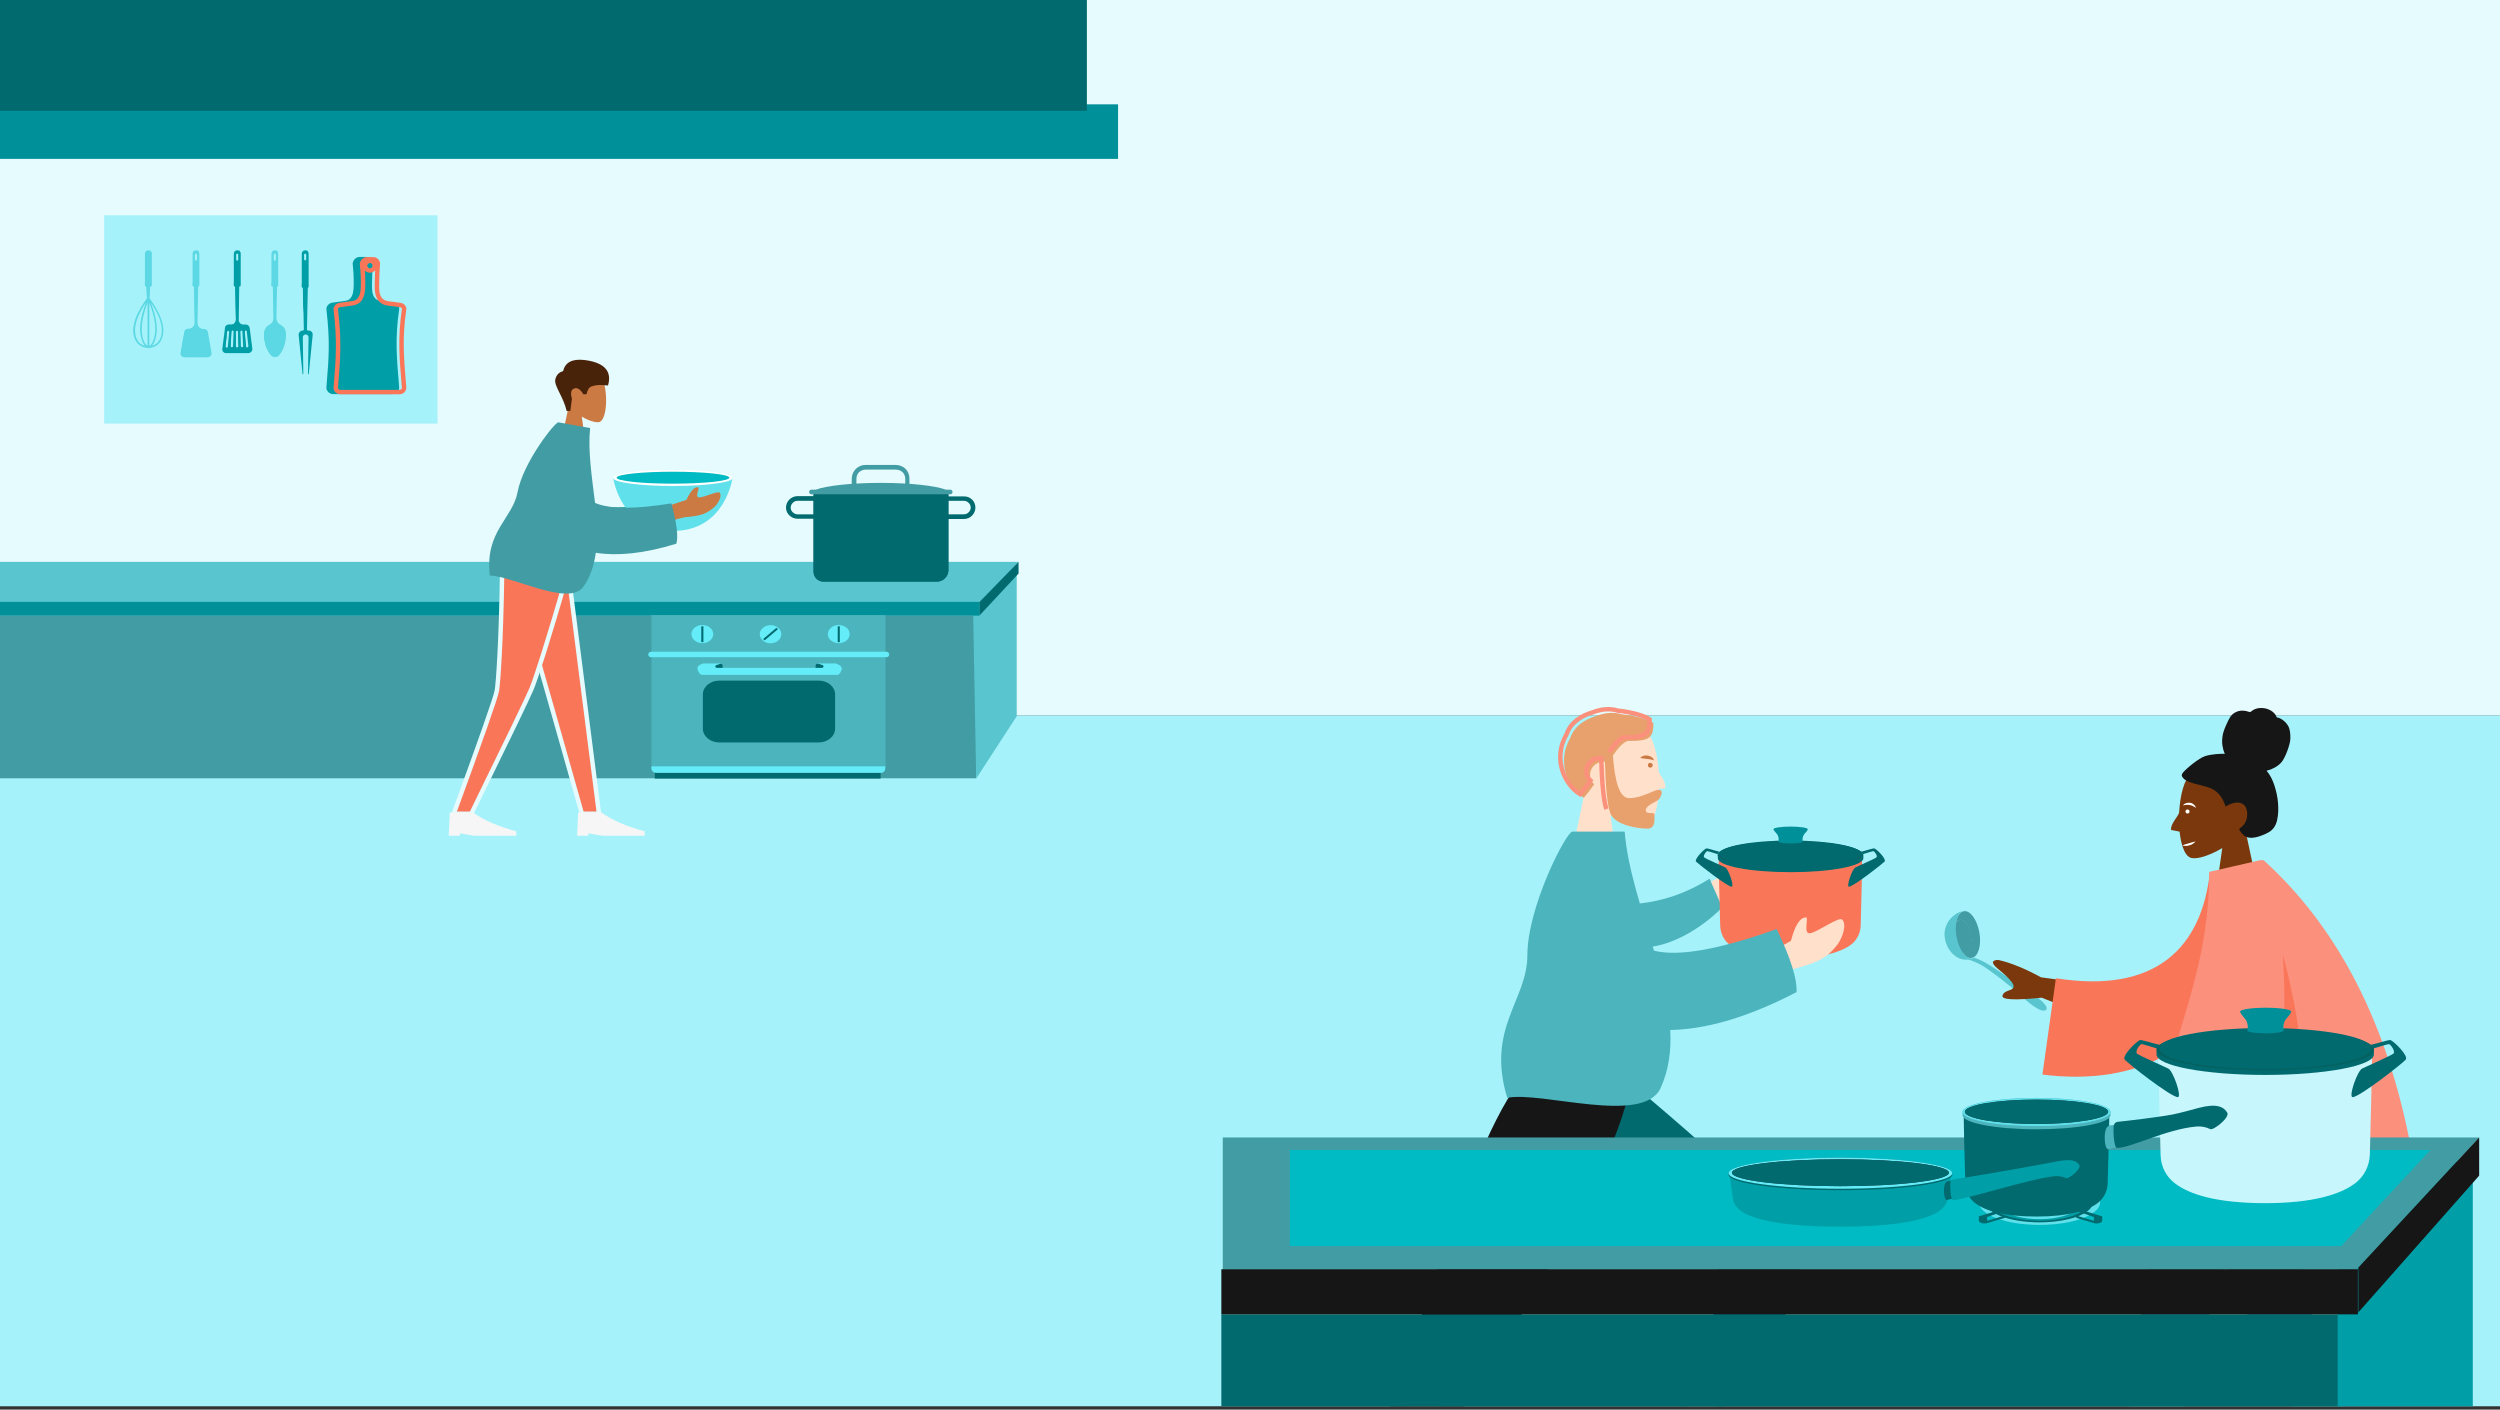 <svg width="282" height="159" viewBox="0 0 282 159" fill="none" xmlns="http://www.w3.org/2000/svg">
  <rect x="0" y="0" width="282" height="159" fill="#333333" stroke="none"/>
  <g clip-path="url(#clip0_2857_17824)">
  <path d="M121.239 80.683H282V219.333H0V80.683H77.976H121.239Z" fill="#A6F2FA"/>
  <path d="M282 0H0V80.683H282V0Z" fill="#E5FBFD"/>
  <path d="M126.117 11.768H-83.433V17.922H126.117V11.768Z" fill="#009099"/>
  <path d="M122.6 -4.498H-95.156V12.501H122.6V-4.498Z" fill="#006A6F"/>
  <path d="M110.115 69.416H-60.924V87.792H110.115V69.416Z" fill="#419CA4"/>
  <path d="M114.686 64.228L109.675 64.082L110.114 87.821L114.686 80.787V64.228Z" fill="#58C5CF"/>
  <path d="M110.642 67.95H-61.247V63.378H114.892L110.642 67.95Z" fill="#58C5CF"/>
  <path d="M110.495 67.892H-61.335V69.445H110.495V67.892Z" fill="#009099"/>
  <path d="M110.496 69.416V67.892L114.892 63.378V64.697L110.496 69.416Z" fill="#006A6F"/>
  <path fill-rule="evenodd" clip-rule="evenodd" d="M106.685 55.231C105.513 54.791 102.67 54.469 99.358 54.469C96.047 54.469 93.204 54.791 92.031 55.231H91.533C91.387 55.231 91.269 55.348 91.269 55.495C91.269 55.641 91.387 55.758 91.533 55.758H107.184C107.33 55.758 107.447 55.641 107.447 55.495C107.447 55.348 107.33 55.231 107.184 55.231H106.685Z" fill="#419CA4"/>
  <path fill-rule="evenodd" clip-rule="evenodd" d="M91.739 55.758H106.979V64.316C106.979 65.02 106.393 65.606 105.689 65.606H92.882C92.266 65.606 91.768 65.108 91.768 64.492V55.758H91.739Z" fill="#006A6F"/>
  <path fill-rule="evenodd" clip-rule="evenodd" d="M91.739 55.758H106.979V64.316C106.979 65.02 106.393 65.606 105.689 65.606H92.882C92.266 65.606 91.768 65.108 91.768 64.492V55.758H91.739Z" fill="#006A6F"/>
  <path fill-rule="evenodd" clip-rule="evenodd" d="M97.6 52.447H101.058C101.468 52.447 101.879 52.623 102.142 52.886C102.435 53.179 102.582 53.56 102.582 53.971V55.26V55.524H102.318H96.34H96.076V55.29V54C96.076 53.59 96.251 53.179 96.515 52.916C96.808 52.623 97.189 52.447 97.6 52.447ZM101.087 52.974H97.629C97.336 52.974 97.102 53.092 96.896 53.267C96.721 53.443 96.603 53.707 96.603 54V55.026H102.113V54C102.113 53.707 101.996 53.472 101.82 53.267C101.615 53.092 101.38 52.974 101.087 52.974Z" fill="#419CA4"/>
  <path fill-rule="evenodd" clip-rule="evenodd" d="M88.661 57.253C88.661 56.902 88.808 56.579 89.042 56.345C89.277 56.11 89.599 55.964 89.951 55.964H92.442H92.706V56.228V58.25V58.514H92.442H89.951C89.599 58.514 89.277 58.367 89.042 58.133C88.808 57.928 88.661 57.605 88.661 57.253ZM89.189 57.253C89.189 57.459 89.277 57.664 89.423 57.781C89.57 57.928 89.746 58.015 89.951 58.015H92.178V56.491H89.951C89.746 56.491 89.54 56.579 89.423 56.726C89.277 56.872 89.189 57.048 89.189 57.253Z" fill="#006A6F"/>
  <path fill-rule="evenodd" clip-rule="evenodd" d="M109.499 57.253C109.499 57.048 109.411 56.843 109.264 56.726C109.118 56.579 108.942 56.491 108.737 56.491H106.509V58.015H108.737C108.942 58.015 109.147 57.927 109.264 57.781C109.411 57.663 109.499 57.458 109.499 57.253ZM110.026 57.253C110.026 57.605 109.88 57.927 109.645 58.162C109.411 58.396 109.089 58.543 108.737 58.543H106.246H106.011V58.279V56.257V55.993H106.275H108.766C109.118 55.993 109.44 56.139 109.675 56.374C109.88 56.579 110.026 56.901 110.026 57.253Z" fill="#006A6F"/>
  <path d="M99.329 86.971H73.861V87.821H99.329V86.971Z" fill="#006A6F"/>
  <path d="M99.886 69.386H73.48V86.707H99.886V69.386Z" fill="#4CB4BD"/>
  <path d="M81.13 83.747C80.104 83.747 79.283 83.044 79.283 82.194V78.325C79.283 77.475 80.104 76.772 81.13 76.772H92.354C93.38 76.772 94.201 77.475 94.201 78.325V82.194C94.201 83.044 93.38 83.747 92.354 83.747H81.13Z" fill="#006A6F"/>
  <path d="M81.276 74.867C81.393 74.867 81.51 74.955 81.51 75.072V75.365H80.543V74.984L81.276 74.867Z" fill="#006A6F"/>
  <path d="M92.236 74.867C92.119 74.867 92.002 74.955 92.002 75.073V75.366H92.969V74.985L92.236 74.867Z" fill="#006A6F"/>
  <path d="M94.611 74.985L94.288 74.838H92.237L92.764 75.014C92.97 75.073 92.911 75.336 92.706 75.336H86.844H86.756H80.895C80.66 75.336 80.602 75.073 80.836 75.014L81.364 74.838H79.283L78.961 74.985C78.785 75.073 78.668 75.219 78.668 75.366C78.668 75.6 78.902 76.128 79.195 76.128H94.435C94.728 76.128 94.963 75.6 94.963 75.366C94.904 75.219 94.787 75.073 94.611 74.985Z" fill="#64ECF8"/>
  <path d="M100.003 74.135H73.421C73.275 74.135 73.128 74.017 73.128 73.841V73.812C73.128 73.666 73.246 73.519 73.421 73.519H100.003C100.15 73.519 100.297 73.636 100.297 73.812V73.841C100.297 74.017 100.15 74.135 100.003 74.135Z" fill="#64ECF8"/>
  <path d="M79.225 72.552C79.904 72.552 80.456 72.093 80.456 71.526C80.456 70.96 79.904 70.5 79.225 70.5C78.545 70.5 77.994 70.96 77.994 71.526C77.994 72.093 78.545 72.552 79.225 72.552Z" fill="#64ECF8"/>
  <path d="M79.224 72.259C79.71 72.259 80.104 71.931 80.104 71.526C80.104 71.121 79.71 70.793 79.224 70.793C78.739 70.793 78.345 71.121 78.345 71.526C78.345 71.931 78.739 72.259 79.224 72.259Z" fill="#64ECF8"/>
  <path d="M79.342 70.647H79.107V72.434H79.342V70.647Z" fill="#006A6F"/>
  <path d="M87.782 72.259C87.313 72.669 86.522 72.669 86.053 72.259C85.584 71.848 85.584 71.204 86.053 70.823C86.522 70.412 87.313 70.412 87.782 70.823C88.251 71.204 88.251 71.848 87.782 72.259Z" fill="#64ECF8"/>
  <path d="M87.519 72.053C87.167 72.347 86.61 72.347 86.288 72.053C85.965 71.76 85.936 71.291 86.288 71.028C86.639 70.735 87.196 70.735 87.519 71.028C87.87 71.291 87.87 71.76 87.519 72.053Z" fill="#64ECF8"/>
  <path d="M86.258 72.229L86.082 72.083L87.577 70.823L87.753 70.969L86.258 72.229Z" fill="#006A6F"/>
  <path d="M94.611 72.552C95.291 72.552 95.842 72.093 95.842 71.526C95.842 70.96 95.291 70.5 94.611 70.5C93.931 70.5 93.38 70.96 93.38 71.526C93.38 72.093 93.931 72.552 94.611 72.552Z" fill="#64ECF8"/>
  <path d="M94.611 72.259C95.096 72.259 95.49 71.931 95.49 71.526C95.49 71.121 95.096 70.793 94.611 70.793C94.125 70.793 93.731 71.121 93.731 71.526C93.731 71.931 94.125 72.259 94.611 72.259Z" fill="#64ECF8"/>
  <path d="M94.728 70.647H94.494V72.434H94.728V70.647Z" fill="#006A6F"/>
  <path d="M99.388 87.176H73.978C73.714 87.176 73.48 86.942 73.48 86.678V86.444H99.857V86.678C99.857 86.971 99.652 87.176 99.388 87.176Z" fill="#64ECF8"/>
  <path d="M49.351 24.283H11.751V47.783H49.351V24.283Z" fill="#A6F2FA"/>
  <path fill-rule="evenodd" clip-rule="evenodd" d="M40.57 28.983H41.303C41.713 28.983 42.065 29.335 42.065 29.745C42.065 29.921 41.977 30.654 41.977 31.445C41.977 32.441 41.742 33.819 43.032 33.965L44.38 34.141C44.761 34.2 45.084 34.522 45.025 34.903C44.556 38.127 44.732 40.208 45.025 43.696C45.054 44.106 44.673 44.458 44.263 44.458H37.581C37.17 44.458 36.789 44.106 36.819 43.696C37.112 40.149 37.229 38.45 36.819 34.903C36.789 34.522 37.112 34.2 37.464 34.141L38.958 33.936C40.013 33.79 39.896 32.383 39.896 31.474C39.896 30.683 39.779 29.921 39.779 29.745C39.808 29.335 40.16 28.983 40.57 28.983ZM40.922 29.657C40.775 29.657 40.629 29.774 40.629 29.95C40.629 30.097 40.746 30.243 40.922 30.243C41.068 30.243 41.215 30.126 41.215 29.95C41.215 29.774 41.098 29.657 40.922 29.657Z" fill="#009FA7"/>
  <path d="M45.585 34.882L45.585 34.884C45.112 38.132 45.289 40.236 45.581 43.711L45.583 43.732C45.599 43.974 45.359 44.224 45.07 44.224H38.388C38.099 44.224 37.859 43.974 37.875 43.731C38.169 40.182 38.287 38.463 37.875 34.897C37.86 34.675 38.058 34.449 38.309 34.405L39.799 34.201L39.8 34.201C40.124 34.156 40.372 34.009 40.55 33.793C40.722 33.584 40.819 33.323 40.874 33.06C40.965 32.631 40.96 32.133 40.955 31.729C40.954 31.645 40.953 31.565 40.953 31.491C40.953 31.084 40.923 30.687 40.894 30.372C40.883 30.259 40.872 30.155 40.863 30.066C40.859 30.032 40.856 30 40.853 29.97C40.843 29.866 40.837 29.802 40.836 29.77C40.861 29.485 41.111 29.25 41.377 29.25H42.11C42.382 29.25 42.622 29.49 42.622 29.762C42.622 29.809 42.614 29.904 42.603 30.045C42.596 30.133 42.588 30.24 42.579 30.363C42.556 30.67 42.534 31.058 42.534 31.462C42.534 31.582 42.531 31.709 42.527 31.843L42.526 31.861C42.522 31.988 42.518 32.121 42.517 32.254C42.516 32.531 42.526 32.822 42.583 33.092C42.64 33.363 42.747 33.63 42.95 33.84C43.156 34.054 43.44 34.188 43.809 34.23L45.152 34.406C45.441 34.451 45.616 34.681 45.585 34.882ZM41.729 29.424C41.461 29.424 41.186 29.637 41.186 29.967C41.186 30.235 41.399 30.51 41.729 30.51C41.997 30.51 42.272 30.297 42.272 29.967C42.272 29.822 42.223 29.682 42.118 29.578C42.014 29.473 41.874 29.424 41.729 29.424Z" stroke="#FA7659" stroke-width="0.5"/>
  <path d="M30.531 40.04C30.765 40.363 31.264 40.363 31.527 40.04C31.996 39.425 32.26 38.634 32.26 37.784C32.26 37.754 32.26 37.725 32.26 37.666C32.26 37.168 31.996 36.816 31.645 36.641C31.352 36.494 31.176 36.201 31.176 35.879L31.264 31.863H30.795L30.883 35.879C30.883 36.201 30.707 36.494 30.414 36.641C30.062 36.816 29.828 37.168 29.798 37.666C29.798 37.696 29.798 37.725 29.798 37.784C29.798 38.663 30.062 39.425 30.531 40.04Z" fill="#5BD8E3"/>
  <path d="M30.531 40.04C30.56 40.07 30.59 40.128 30.619 40.158C30.326 39.63 30.179 39.015 30.179 38.34C30.179 38.311 30.179 38.282 30.179 38.223C30.209 37.08 31.498 36.787 32.172 37.315C32.055 36.934 31.762 36.699 31.41 36.582C31.293 36.553 31.176 36.523 31.059 36.523C31 36.523 30.912 36.494 30.883 36.435C30.883 36.406 30.883 36.377 30.883 36.348C30.883 36.348 30.883 36.348 30.883 36.318C30.971 36.142 31.029 35.967 31.029 35.761C31.029 35.732 31.029 36.289 31.029 36.26C30.971 34.736 31 33.534 31.029 32.01C31.029 31.951 31.029 31.922 31.029 31.863H30.765L30.853 35.908C30.853 36.23 30.678 36.494 30.384 36.641C30.062 36.816 29.798 37.168 29.769 37.666C29.769 37.696 29.769 37.725 29.769 37.784C29.798 38.663 30.062 39.425 30.531 40.04Z" fill="#5BD8E3"/>
  <path d="M30.765 32.332H31.263C31.322 32.332 31.381 32.274 31.381 32.215V28.61C31.381 28.405 31.205 28.229 31 28.229C30.794 28.229 30.619 28.405 30.619 28.61V32.215C30.619 32.274 30.677 32.332 30.765 32.332ZM30.882 28.727C30.882 28.669 30.941 28.61 31 28.61C31.058 28.61 31.117 28.669 31.117 28.727V29.284C31.117 29.343 31.058 29.402 31 29.402C30.941 29.402 30.882 29.343 30.882 29.284V28.727Z" fill="#5BD8E3"/>
  <path d="M31.263 28.434V31.776C31.263 31.922 31.117 32.039 30.97 31.981C30.912 31.951 30.853 31.951 30.765 31.951H30.619V32.127C30.619 32.186 30.677 32.244 30.736 32.244H31.234C31.293 32.244 31.351 32.186 31.351 32.127V28.522C31.351 28.405 31.293 28.288 31.175 28.2C31.234 28.317 31.263 28.376 31.263 28.434Z" fill="#5BD8E3"/>
  <path d="M25.526 39.835H27.988C28.281 39.835 28.516 39.571 28.457 39.278L28.164 36.992C28.135 36.787 27.959 36.611 27.754 36.611H27.46C27.167 36.611 26.904 36.377 26.933 36.054L26.992 31.863H26.523L26.611 36.054C26.611 36.348 26.376 36.611 26.083 36.611H25.79C25.585 36.611 25.409 36.758 25.38 36.992L25.087 39.278C24.999 39.601 25.233 39.835 25.526 39.835ZM27.724 37.285C27.783 37.285 27.841 37.344 27.841 37.403L28.017 39.044C28.017 39.102 27.959 39.19 27.9 39.19H27.871C27.812 39.19 27.754 39.132 27.754 39.073L27.607 37.432C27.607 37.344 27.666 37.285 27.724 37.285ZM27.226 37.285C27.285 37.285 27.343 37.344 27.343 37.403L27.431 39.044C27.431 39.102 27.373 39.161 27.314 39.161H27.285C27.226 39.161 27.167 39.102 27.167 39.044L27.109 37.403C27.109 37.344 27.167 37.285 27.226 37.285ZM26.611 37.432C26.611 37.373 26.669 37.315 26.728 37.315C26.786 37.315 26.845 37.373 26.845 37.432L26.874 39.073C26.874 39.132 26.816 39.19 26.757 39.19H26.728C26.669 39.19 26.611 39.132 26.611 39.073V37.432ZM26.112 37.403C26.112 37.344 26.171 37.285 26.23 37.285C26.288 37.285 26.347 37.344 26.347 37.403L26.288 39.044C26.288 39.102 26.23 39.161 26.171 39.161H26.142C26.083 39.161 26.024 39.102 26.024 39.044L26.112 37.403ZM25.438 39.073L25.614 37.432C25.614 37.373 25.673 37.315 25.731 37.315C25.79 37.315 25.849 37.373 25.849 37.461L25.702 39.102C25.702 39.161 25.643 39.22 25.585 39.22H25.555C25.468 39.19 25.409 39.132 25.438 39.073Z" fill="#009FA7"/>
  <path d="M25.321 37.168C25.38 36.963 25.556 36.787 25.761 36.787H26.054C26.347 36.787 26.728 36.553 26.728 36.23V32.039H26.992V31.893H26.523L26.611 36.084C26.611 36.377 26.376 36.641 26.083 36.641H25.79C25.585 36.641 25.409 36.787 25.38 37.022L25.321 37.168Z" fill="#009FA7"/>
  <path d="M27.812 39.19H27.841C27.783 39.19 27.724 39.132 27.724 39.073L27.578 37.432C27.578 37.373 27.607 37.315 27.666 37.315H27.636C27.578 37.315 27.519 37.373 27.519 37.461L27.666 39.102C27.695 39.161 27.753 39.19 27.812 39.19Z" fill="#009FA7"/>
  <path d="M27.197 37.285C27.109 37.285 27.051 37.344 27.051 37.403L27.109 39.044C27.109 39.102 27.168 39.161 27.227 39.161H27.256C27.197 39.161 27.139 39.102 27.139 39.044L27.08 37.403C27.109 37.373 27.139 37.315 27.197 37.285Z" fill="#009FA7"/>
  <path d="M25.556 39.19C25.497 39.19 25.439 39.132 25.439 39.044L25.614 37.403C25.614 37.344 25.673 37.315 25.702 37.285H25.673C25.614 37.285 25.556 37.344 25.556 37.403L25.38 39.044C25.38 39.102 25.439 39.19 25.497 39.19H25.556Z" fill="#009FA7"/>
  <path d="M26.083 39.19H26.112C26.054 39.19 25.995 39.132 25.995 39.073L26.083 37.432C26.083 37.373 26.142 37.344 26.171 37.315H26.142C26.083 37.315 26.024 37.373 26.024 37.432L25.936 39.073C25.966 39.132 26.024 39.19 26.083 39.19Z" fill="#009FA7"/>
  <path d="M26.698 37.285C26.61 37.285 26.552 37.344 26.552 37.403L26.523 39.044C26.523 39.102 26.581 39.161 26.64 39.161H26.669C26.61 39.161 26.552 39.102 26.552 39.044L26.581 37.403C26.61 37.373 26.64 37.315 26.698 37.285Z" fill="#009FA7"/>
  <path d="M26.523 32.332H27.021C27.079 32.332 27.138 32.274 27.138 32.215V28.61C27.138 28.405 26.962 28.229 26.757 28.229C26.552 28.229 26.376 28.405 26.376 28.61V32.215C26.376 32.274 26.435 32.332 26.523 32.332ZM26.64 28.727C26.64 28.669 26.698 28.61 26.757 28.61C26.816 28.61 26.874 28.669 26.874 28.727V29.284C26.874 29.343 26.816 29.402 26.757 29.402C26.698 29.402 26.64 29.343 26.64 29.284V28.727Z" fill="#009FA7"/>
  <path d="M27.021 28.434V31.776C27.021 31.922 26.874 32.039 26.728 31.981C26.669 31.951 26.61 31.951 26.523 31.951H26.376V32.127C26.376 32.186 26.435 32.244 26.493 32.244H26.991C27.05 32.244 27.109 32.186 27.109 32.127V28.522C27.109 28.405 27.05 28.288 26.933 28.2C26.991 28.317 27.021 28.376 27.021 28.434Z" fill="#009FA7"/>
  <path d="M20.814 40.304H23.422C23.686 40.304 23.891 40.069 23.862 39.806L23.451 37.461C23.422 37.256 23.246 37.109 23.012 37.109H22.924C22.572 37.109 22.279 36.816 22.279 36.435L22.367 31.922H21.898L21.986 36.435C21.986 36.787 21.693 37.109 21.341 37.109H21.253C21.048 37.109 20.872 37.256 20.814 37.461L20.403 39.806C20.315 40.04 20.521 40.304 20.814 40.304Z" fill="#5BD8E3"/>
  <path d="M20.579 40.245C20.52 40.158 20.462 40.04 20.491 39.894L20.901 37.549C20.931 37.344 21.107 37.197 21.341 37.197H21.429H21.458H22.103C22.22 37.197 22.279 37.08 22.279 36.992L22.162 36.846C22.132 36.816 22.103 36.758 22.103 36.699L22.074 36.201L21.986 32.01H22.337V31.893H21.869L21.956 36.406C21.956 36.758 21.663 37.08 21.312 37.08H21.224C21.018 37.08 20.843 37.227 20.784 37.432L20.374 39.777C20.345 39.982 20.432 40.158 20.579 40.245Z" fill="#5BD8E3"/>
  <path d="M21.868 32.332H22.366C22.425 32.332 22.484 32.274 22.484 32.215V28.61C22.484 28.405 22.308 28.229 22.103 28.229C21.898 28.229 21.722 28.405 21.722 28.61V32.215C21.722 32.274 21.78 32.332 21.868 32.332ZM21.985 28.727C21.985 28.669 22.044 28.61 22.103 28.61C22.161 28.61 22.22 28.669 22.22 28.727V29.284C22.22 29.343 22.161 29.402 22.103 29.402C22.044 29.402 21.985 29.343 21.985 29.284V28.727Z" fill="#5BD8E3"/>
  <path d="M22.366 28.434V31.776C22.366 31.922 22.22 32.039 22.073 31.981C22.015 31.951 21.956 31.951 21.868 31.951H21.722V32.127C21.722 32.186 21.78 32.244 21.839 32.244H22.337C22.396 32.244 22.454 32.186 22.454 32.127V28.522C22.454 28.405 22.396 28.288 22.279 28.2C22.337 28.317 22.366 28.376 22.366 28.434Z" fill="#5BD8E3"/>
  <path d="M15.264 38.34C15.703 39.249 16.641 39.249 16.729 39.249C16.758 39.249 17.755 39.278 18.194 38.34C18.986 36.758 17.579 34.618 16.875 33.651L16.963 31.6H16.494L16.582 33.651C15.85 34.618 14.472 36.758 15.264 38.34ZM15.439 38.252C15.205 37.783 14.853 36.435 16.465 34.149C15.762 35.937 15.732 37.109 15.85 37.754C15.967 38.458 16.172 38.809 16.348 39.014C16.026 38.926 15.645 38.721 15.439 38.252ZM16.641 39.014C16.582 38.985 16.524 38.956 16.465 38.868C16.319 38.721 16.113 38.37 16.026 37.696C15.938 37.051 15.967 35.937 16.641 34.149V39.014ZM16.846 39.014V34.179C17.549 35.966 17.579 37.08 17.462 37.725C17.344 38.399 17.169 38.721 17.022 38.897C16.934 38.956 16.875 39.014 16.846 39.014ZM18.048 38.252C17.813 38.721 17.432 38.926 17.139 39.014C17.315 38.839 17.52 38.458 17.637 37.754C17.755 37.109 17.725 35.966 17.022 34.149C18.634 36.465 18.282 37.783 18.048 38.252Z" fill="#5BD8E3"/>
  <path d="M16.582 33.68C16.582 33.68 16.729 33.534 16.729 32.948C16.729 32.391 16.905 31.629 16.905 31.629H16.495L16.582 33.68Z" fill="#5BD8E3"/>
  <path d="M16.495 32.332H16.993C17.052 32.332 17.11 32.274 17.11 32.215V28.61C17.11 28.405 16.934 28.229 16.729 28.229C16.524 28.229 16.348 28.405 16.348 28.61V32.215C16.378 32.274 16.436 32.332 16.495 32.332Z" fill="#5BD8E3"/>
  <path d="M16.993 28.434V31.776C16.993 31.922 16.846 32.039 16.7 31.981C16.641 31.951 16.583 31.951 16.495 31.951H16.348V32.127C16.348 32.186 16.407 32.244 16.465 32.244H16.964C17.022 32.244 17.081 32.186 17.081 32.127V28.522C17.081 28.405 17.022 28.288 16.905 28.2C16.964 28.317 16.993 28.376 16.993 28.434Z" fill="#5BD8E3"/>
  <path d="M33.688 37.784L34.128 42.18C34.128 42.238 34.216 42.209 34.216 42.18L34.157 38.047C34.157 37.871 34.303 37.725 34.479 37.725C34.655 37.725 34.802 37.871 34.802 38.047L34.743 42.18C34.743 42.238 34.802 42.238 34.831 42.18L35.271 37.784C35.3 37.52 35.095 37.285 34.831 37.285H34.743C34.684 37.285 34.626 37.227 34.626 37.168L34.743 31.482H34.157L34.274 37.168C34.274 37.227 34.216 37.285 34.157 37.285C33.893 37.285 33.659 37.52 33.688 37.784Z" fill="#009FA7"/>
  <path d="M34.215 35.322C34.215 35.263 34.479 32.303 34.479 32.303H34.157L34.215 35.322Z" fill="#009FA7"/>
  <path d="M34.186 32.479H34.684C34.743 32.479 34.801 32.42 34.801 32.362V28.61C34.801 28.405 34.626 28.229 34.42 28.229C34.215 28.229 34.04 28.405 34.04 28.61V32.362C34.069 32.42 34.127 32.479 34.186 32.479ZM34.303 28.727C34.303 28.669 34.362 28.61 34.42 28.61C34.479 28.61 34.538 28.669 34.538 28.727V29.255C34.538 29.314 34.479 29.372 34.42 29.372C34.362 29.372 34.303 29.314 34.303 29.255V28.727Z" fill="#009FA7"/>
  <path d="M34.684 28.434V31.922C34.684 32.069 34.538 32.186 34.391 32.127C34.333 32.098 34.274 32.098 34.186 32.098H34.04V32.274C34.04 32.332 34.098 32.391 34.157 32.391H34.655C34.714 32.391 34.772 32.332 34.772 32.274V28.522C34.772 28.405 34.714 28.288 34.596 28.2C34.655 28.317 34.684 28.376 34.684 28.434Z" fill="#009FA7"/>
  <path d="M62.378 80.279L57.927 64.684H64.116L67.569 91.791H65.639L62.378 80.279L62.378 80.279Z" fill="#FA7659" stroke="#E5FBFD" stroke-width="0.5"/>
  <path d="M56.054 77.867C56.174 77.121 56.519 72.731 56.64 64.684H64.005C61.828 72.314 60.4 76.648 59.944 77.73C59.481 78.829 57.223 83.492 53.16 91.791H51.183C52.72 87.587 53.895 84.327 54.706 82.017C55.122 80.831 55.443 79.894 55.666 79.207C55.887 78.529 56.021 78.073 56.054 77.867Z" fill="#FA7659" stroke="#E5FBFD" stroke-width="0.5"/>
  <path d="M50.62 94.298L50.737 91.66H53.375C54.606 92.54 56.247 93.243 58.24 93.77V94.269H53.492L51.88 94.005V94.269H50.62V94.298Z" fill="#F6F6F6"/>
  <path d="M65.098 94.298L65.215 91.66H67.853C69.084 92.54 70.725 93.243 72.718 93.77V94.269H67.97L66.358 94.005V94.269H65.098V94.298Z" fill="#F6F6F6"/>
  <path d="M64.16 45.765C63.574 45.091 63.193 44.27 63.252 43.332C63.427 40.665 67.149 41.251 67.882 42.6C68.615 43.948 68.527 47.377 67.589 47.611C67.208 47.699 66.417 47.465 65.625 46.996L66.124 50.6H63.134L64.16 45.765Z" fill="#CB7A43"/>
  <path d="M63.925 46.38C63.544 44.71 62.489 43.567 62.636 42.805C62.753 42.306 63.046 41.984 63.515 41.867C63.75 40.87 64.541 40.46 65.889 40.606C67.882 40.841 69.113 41.662 68.585 43.479C68.087 43.479 67.53 43.303 66.71 43.596C66.446 43.684 66.27 43.977 66.153 44.475H65.801C65.45 43.889 65.098 43.684 64.746 43.83C64.394 43.977 64.336 44.358 64.512 44.973L64.336 46.351H63.925V46.38Z" fill="#49220A"/>
  <path d="M70.227 60.565L74.008 58.191C75.796 58.044 76.645 57.839 76.558 57.575C76.411 57.194 75.883 57.4 75.737 57.165C75.59 56.931 76.059 56.315 76.528 55.729C76.997 55.143 76.616 55.143 76.382 55.202C75.561 55.553 74.711 56.11 73.803 56.843L68.879 58.484L70.227 60.565Z" fill="#149295"/>
  <path d="M68.234 60.184C70.11 60.594 72.513 59.715 74.33 58.484L73.802 56.374C71.311 57.37 69.172 57.341 67.589 57.048C66.3 57.927 66.739 59.862 68.234 60.184Z" fill="#27A8A5"/>
  <path d="M82.624 53.912H69.172C69.172 53.912 69.993 59.891 75.913 59.891C81.833 59.891 82.624 53.912 82.624 53.912Z" fill="#60E0EB"/>
  <path d="M75.913 54.821C79.635 54.821 82.653 54.414 82.653 53.912C82.653 53.41 79.635 53.003 75.913 53.003C72.19 53.003 69.172 53.41 69.172 53.912C69.172 54.414 72.19 54.821 75.913 54.821Z" fill="white"/>
  <path d="M75.912 54.557C79.425 54.557 82.272 54.255 82.272 53.883C82.272 53.511 79.425 53.209 75.912 53.209C72.4 53.209 69.553 53.511 69.553 53.883C69.553 54.255 72.4 54.557 75.912 54.557Z" fill="#00BBC3"/>
  <path d="M75.268 57.106L77.436 56.374C77.905 55.377 78.316 54.908 78.726 54.967C79.048 54.879 78.286 56.11 78.873 56.11C79.459 56.11 81.012 55.319 81.188 55.583C81.481 55.964 81.012 56.813 80.543 57.224C79.693 57.956 79.078 58.162 77.612 58.308C76.85 58.367 75.971 58.63 75.033 59.099L75.268 57.106Z" fill="#CB7A43"/>
  <path d="M66.564 48.285L62.988 47.64C62.607 47.582 59.002 52.183 58.387 55.495C57.83 58.513 54.665 59.92 55.251 64.932C57.654 64.902 64.16 68.478 65.802 66.192C66.593 65.078 67.003 63.759 67.208 62.353C69.582 62.734 72.601 62.47 76.294 61.327C76.528 60.477 76.323 58.982 75.737 56.784C71.575 57.458 68.703 57.429 67.12 56.726C66.769 53.824 66.3 50.864 66.564 48.285Z" fill="#419CA4"/>
  <path d="M171.52 122.097C171.92 127.341 196.675 142.806 196.809 143.24C196.875 143.44 194.306 149.519 189.102 161.544L191.27 162.379C199.244 149.653 203.047 142.639 202.647 141.269C202.047 139.332 195.641 132.952 183.43 122.13L171.52 122.097Z" fill="#B28B67"/>
  <path d="M189.702 158.839L193.239 160.141C200.679 151.724 203.615 144.777 203.081 141.236C202.714 138.865 196.342 132.518 183.931 122.131H171.286C171.72 134.289 194.673 143.307 194.974 143.841C195.274 144.342 192.271 149.419 189.702 158.839Z" fill="#006A6F"/>
  <path d="M174.388 122.097L163.345 148.617L152.502 171.063H155.071L183.063 122.097H174.388Z" fill="#997659"/>
  <path d="M153.471 166.387L159.142 167.456C163.546 160.976 181.929 134.455 183.964 122.097H171.32C164.581 131.048 157.674 159.807 153.471 166.387Z" fill="#161616"/>
  <path d="M178.732 89.483C177.599 88.115 176.818 86.473 176.935 84.636C177.326 79.281 184.745 80.453 186.19 83.15C187.634 85.848 187.478 92.689 185.604 93.197C184.862 93.392 183.261 92.923 181.66 91.946L182.675 99.139H176.701L178.732 89.483Z" fill="#FFE0CB"/>
  <path d="M181.934 85.222C182.168 88.428 182.754 90.031 183.769 90.031C185.253 90.031 186.502 89.092 187.127 89.092C187.595 89.092 187.478 89.679 187.166 90.109C186.893 90.461 185.643 90.812 185.643 91.399C185.643 91.946 186.619 91.516 186.619 91.868C186.619 92.415 186.775 93.471 185.838 93.471C184.862 93.471 182.09 93.119 181.621 91.672C181.309 90.734 181.114 88.819 181.036 85.926C180.996 85.926 180.918 85.926 180.84 85.926C180.02 85.926 179.357 86.591 179.357 87.412C179.357 87.841 179.513 88.193 179.825 88.467C179.474 88.975 179.083 89.483 178.654 89.992C176.975 88.975 175.491 86.043 177.131 83.229C177.599 81.861 178.849 81.118 180.059 80.766C181.036 80.375 182.051 80.297 182.91 80.57C184.589 80.727 186.073 81.235 186.502 81.548C186.502 83.15 186.19 83.62 183.574 83.581C182.949 83.854 182.48 84.441 181.934 85.222Z" fill="#E8A16D"/>
  <path d="M181.515 84.814C182.061 84.032 182.53 83.446 183.155 83.172C185.771 83.211 186.083 82.742 186.083 81.139C185.654 80.827 184.17 80.318 182.491 80.162C181.632 79.888 180.617 79.966 179.64 80.358C178.43 80.709 177.18 81.452 176.712 82.82C175.072 85.635 176.556 88.567 178.235 89.583C178.664 89.075 179.055 88.567 179.406 88.058C179.094 87.785 178.938 87.433 178.938 87.003C178.938 86.182 179.601 85.518 180.421 85.518C180.499 85.518 180.578 85.518 180.617 85.518C180.695 88.41 180.89 90.326 181.202 91.264" stroke="#FB907D" stroke-width="0.5"/>
  <path d="M186.931 86.395C186.853 87.216 187.986 87.92 187.83 88.936C187.4 88.975 186.971 88.936 186.541 89.014" fill="#FFE0CB"/>
  <path d="M186.541 85.769C186.385 85.73 186.268 85.691 186.15 85.652C186.033 85.652 185.916 85.613 185.799 85.613C185.565 85.574 185.33 85.574 185.018 85.496C185.213 85.261 185.526 85.183 185.838 85.222C185.994 85.261 186.15 85.3 186.268 85.379C186.424 85.457 186.541 85.613 186.541 85.769Z" fill="#CB7A43"/>
  <path d="M186.15 86.59C186.301 86.59 186.424 86.468 186.424 86.317C186.424 86.165 186.301 86.043 186.15 86.043C185.999 86.043 185.877 86.165 185.877 86.317C185.877 86.468 185.999 86.59 186.15 86.59Z" fill="#CB7A43"/>
  <path d="M186.7 102.925L194.107 98.85C195.341 97.38 196.542 96.245 197.743 95.443C198.11 95.276 198.744 95.209 198.144 96.245C197.543 97.28 196.976 98.449 197.276 98.783C197.576 99.117 198.344 98.649 198.711 99.184C198.944 99.551 197.643 100.119 194.807 100.887L189.436 105.831L186.7 102.925Z" fill="#FFE0CB"/>
  <path d="M183.097 102.023C185.699 101.989 189.135 101.455 192.839 99.117L194.273 102.357C191.738 104.895 188.134 106.966 185.032 106.866C182.563 106.799 181.295 103.827 183.097 102.023Z" fill="#4CB4BD"/>
  <path d="M210.02 96.411C209.953 95.643 206.35 95.042 201.946 95.042C197.542 95.042 193.939 95.643 193.872 96.411C193.839 96.879 193.973 102.123 194.039 104.428C194.073 105.263 194.44 106.064 195.107 106.565C196.208 107.434 198.31 108.068 201.946 108.068C205.549 108.068 207.651 107.4 208.786 106.565C209.453 106.064 209.853 105.263 209.887 104.428C209.953 102.09 210.087 96.879 210.02 96.411Z" fill="#FA7659"/>
  <path d="M210.187 96.445C210.187 95.576 206.518 94.875 201.98 94.875C197.443 94.875 193.773 95.576 193.773 96.445C193.773 96.512 193.773 96.746 193.773 96.812C193.773 97.681 197.443 98.382 201.98 98.382C206.518 98.382 210.187 97.681 210.187 96.812C210.187 96.746 210.187 96.512 210.187 96.445Z" fill="#006A6F"/>
  <path opacity="0.7" d="M201.947 98.015C206.48 98.015 210.154 97.312 210.154 96.445C210.154 95.578 206.48 94.875 201.947 94.875C197.414 94.875 193.74 95.578 193.74 96.445C193.74 97.312 197.414 98.015 201.947 98.015Z" fill="#006A6F"/>
  <path d="M201.947 97.781C206.351 97.781 209.921 97.168 209.921 96.411C209.921 95.655 206.351 95.042 201.947 95.042C197.543 95.042 193.973 95.655 193.973 96.411C193.973 97.168 197.543 97.781 201.947 97.781Z" fill="url(#paint0_linear_2857_17824)"/>
  <path d="M201.947 97.781C206.351 97.781 209.921 97.168 209.921 96.411C209.921 95.655 206.351 95.042 201.947 95.042C197.543 95.042 193.973 95.655 193.973 96.411C193.973 97.168 197.543 97.781 201.947 97.781Z" fill="url(#paint1_linear_2857_17824)"/>
  <path d="M211.456 95.71C211.322 95.643 210.521 95.944 209.921 96.078C210.054 96.178 210.121 96.278 210.154 96.345C210.488 96.245 211.289 95.978 211.356 96.011C211.622 96.245 211.789 96.612 211.656 96.712C211.489 96.879 209.654 97.647 209.287 97.848C208.92 98.015 208.253 99.986 208.553 100.019C209.02 100.052 212.457 97.347 212.59 97.18C212.79 96.879 211.789 95.877 211.456 95.71Z" fill="#006A6F"/>
  <path d="M192.439 95.71C192.572 95.643 193.373 95.944 193.973 96.078C193.84 96.178 193.773 96.278 193.74 96.345C193.406 96.245 192.605 95.978 192.539 96.011C192.272 96.245 192.105 96.612 192.238 96.712C192.405 96.879 194.24 97.647 194.607 97.848C194.974 98.015 195.641 99.986 195.341 100.019C194.874 100.052 191.438 97.347 191.304 97.18C191.137 96.879 192.138 95.877 192.439 95.71Z" fill="#006A6F"/>
  <path d="M201.947 97.881C206.387 97.881 209.987 97.193 209.987 96.345C209.987 95.496 206.387 94.808 201.947 94.808C197.506 94.808 193.906 95.496 193.906 96.345C193.906 97.193 197.506 97.881 201.947 97.881Z" fill="#006A6F"/>
  <path d="M203.915 93.539C203.915 93.372 203.048 93.239 201.98 93.239C200.913 93.239 200.045 93.372 200.045 93.539C200.045 93.606 200.179 93.806 200.379 94.007C200.613 94.241 200.679 94.608 200.613 94.942C200.613 95.042 201.213 95.142 201.98 95.142C202.748 95.142 203.348 95.042 203.348 94.942C203.282 94.608 203.348 94.274 203.582 94.007C203.815 93.806 203.915 93.606 203.915 93.539Z" fill="#009099"/>
  <path d="M198.777 107.935L202.013 106.131C202.48 104.395 203.014 103.526 203.648 103.493C204.148 103.259 203.281 105.463 204.215 105.263C205.149 105.063 207.384 103.393 207.785 103.727C208.352 104.228 207.852 105.764 207.251 106.566C206.117 108.002 205.183 108.503 202.88 109.138C201.679 109.472 200.378 110.14 198.977 111.175L198.777 107.935Z" fill="#FFE0CB"/>
  <path d="M186.566 107.234C189.335 107.935 193.939 107.1 200.412 104.795C202.013 108.136 202.747 110.507 202.647 111.91C197.076 114.816 192.338 116.118 188.401 116.185C188.535 118.523 188.234 120.728 187.3 122.765C185.332 126.94 173.888 123.066 170.018 123.834C167.616 115.985 172.287 112.812 172.287 107.768C172.287 102.257 176.691 93.806 177.358 93.806H183.263C183.597 98.015 185.232 102.658 186.566 107.234Z" fill="#4CB4BD"/>
  <path d="M256.778 121.777L248.789 149.877L242.938 170.596H238.686L244.897 121.777H256.778Z" fill="#27A8A5"/>
  <path d="M258.917 121.777C259.097 136.278 259.742 144.174 259.922 145.49C260.128 146.806 263.067 155.192 268.737 170.622H264.329C257.087 155.811 253.067 147.451 252.216 145.49C251.365 143.555 248.762 135.633 244.871 121.777H258.917Z" fill="#27A8A5"/>
  <path d="M253.247 93.497C254.253 92.31 254.948 90.839 254.845 89.188C254.51 84.466 247.938 85.498 246.649 87.897C245.361 90.271 245.515 96.335 247.165 96.774C247.835 96.954 249.227 96.516 250.67 95.664L249.768 102.012H255.077L253.247 93.497Z" fill="#7A380C"/>
  <path d="M248.737 85.291C249.459 85.059 250.515 85.008 250.953 85.033C250.696 84.44 250.593 83.769 250.696 83.098C250.773 82.453 251.057 81.911 251.314 81.344C251.443 81.086 251.572 80.828 251.778 80.621C251.984 80.415 252.242 80.286 252.526 80.208C252.809 80.131 253.093 80.157 253.376 80.208C253.505 80.234 253.608 80.286 253.737 80.311C253.866 80.337 253.917 80.26 254.02 80.183C254.252 80.002 254.562 79.899 254.845 79.873C255.155 79.847 255.49 79.873 255.773 79.976C256.057 80.079 256.34 80.234 256.546 80.466C256.649 80.57 256.727 80.698 256.778 80.828C256.804 80.879 256.804 80.905 256.856 80.931C256.907 80.957 256.959 80.957 257.01 80.957C257.5 81.137 257.938 81.524 258.17 82.014C258.299 82.298 258.376 82.814 258.35 83.382C258.325 83.95 257.809 85.446 257.345 85.988C256.907 86.478 256.289 86.788 255.67 86.943C256.082 87.407 256.34 87.975 256.546 88.568C256.752 89.213 256.907 89.884 256.959 90.555C257.01 91.2 257.01 91.871 256.856 92.516C256.727 93.11 256.417 93.6 255.902 93.884C255.67 94.013 255.412 94.142 255.18 94.219C254.923 94.323 254.691 94.4 254.433 94.451C253.943 94.555 253.376 94.529 253.015 94.142C252.886 94.013 252.732 93.832 252.629 93.652C252.603 93.6 252.577 93.548 252.603 93.497C252.654 93.419 252.732 93.368 252.809 93.316C253.196 93.007 253.428 92.568 253.479 92.052C253.531 91.536 253.402 90.865 252.886 90.633C252.268 90.349 251.572 90.684 251.031 90.968C250.799 90.142 250.309 89.394 249.562 89.007C248.737 88.594 247.758 88.543 246.907 88.181C246.675 88.078 246.443 87.975 246.288 87.794C246.211 87.717 246.134 87.614 246.108 87.51C246.082 87.382 246.16 87.252 246.237 87.149C246.624 86.685 248.015 85.524 248.737 85.291Z" fill="#161616"/>
  <path d="M245.953 91.226C245.876 92.026 244.819 92.8 244.897 93.626C245.412 93.729 245.953 93.806 246.443 93.935" fill="#7A380C"/>
  <path d="M246.237 90.839C246.418 90.607 246.753 90.503 247.062 90.555C247.371 90.607 247.629 90.839 247.706 91.123C247.449 90.968 247.242 90.839 247.011 90.813C246.779 90.761 246.547 90.787 246.237 90.839Z" fill="white"/>
  <path d="M246.16 95.355C246.417 95.251 246.675 95.2 246.907 95.122C247.139 95.045 247.397 94.968 247.655 94.916C247.474 95.148 247.242 95.277 246.959 95.355C246.701 95.432 246.417 95.458 246.16 95.355Z" fill="white"/>
  <path d="M246.752 91.768C246.881 91.768 246.984 91.664 246.984 91.536C246.984 91.408 246.881 91.304 246.752 91.304C246.624 91.304 246.521 91.408 246.521 91.536C246.521 91.664 246.624 91.768 246.752 91.768Z" fill="white"/>
  <path d="M221.546 108.075C221.546 108.075 222.577 108.359 223.479 108.849C224.381 109.339 227.139 111.507 227.706 112.074C228.273 112.642 230.18 114.371 230.773 113.932C231.366 113.468 229.149 111.92 227.216 110.707C225.283 109.494 223.556 108.049 222.19 107.946C220.799 107.843 221.546 108.075 221.546 108.075Z" fill="#58C5CF"/>
  <path d="M221.985 108.23C220.799 108.411 219.639 107.327 219.382 105.856C219.124 104.385 220.129 103.147 221.263 102.811C222.191 102.527 222.294 103.044 222.887 105.34C223.505 107.791 222.938 108.075 221.985 108.23Z" fill="#58C5CF"/>
  <path d="M221.753 107.508C222.269 107.43 222.552 106.501 222.372 105.469C222.191 104.437 221.624 103.663 221.109 103.74C220.929 103.766 220.8 103.895 220.671 104.076C220.594 104.54 220.594 105.082 220.697 105.65C220.825 106.372 221.083 106.992 221.392 107.43C221.496 107.482 221.624 107.508 221.753 107.508Z" fill="#419CA4"/>
  <path d="M222.474 108.101C223.222 107.972 223.608 106.682 223.351 105.185C223.093 103.714 222.294 102.605 221.547 102.734C221.083 102.811 220.773 103.327 220.645 104.076C220.748 103.895 220.902 103.766 221.083 103.74C221.598 103.663 222.165 104.411 222.346 105.469C222.526 106.501 222.242 107.43 221.727 107.507C221.598 107.533 221.495 107.507 221.366 107.43C221.701 107.894 222.114 108.152 222.474 108.101Z" fill="#A6F2FA"/>
  <path d="M222.423 108.049C223.145 107.92 223.531 106.63 223.273 105.185C223.016 103.74 222.242 102.657 221.521 102.786C221.083 102.863 220.748 103.379 220.645 104.102C220.748 103.921 220.902 103.792 221.057 103.766C221.572 103.689 222.114 104.437 222.294 105.443C222.474 106.475 222.191 107.378 221.701 107.456C221.572 107.482 221.469 107.456 221.34 107.378C221.675 107.869 222.062 108.127 222.423 108.049Z" fill="#419CA4"/>
  <path d="M237.371 115.352L230.309 112.539C227.268 112.849 225.799 112.771 225.876 112.333C226.031 111.662 226.933 111.817 227.113 111.378C227.294 110.939 226.289 110.036 225.309 109.236C224.33 108.411 225 108.282 225.412 108.282C226.882 108.617 228.479 109.288 230.232 110.243L238.943 111.43L237.371 115.352ZM272.603 131.685C272.913 132.33 275.258 134.265 276.882 135.401C277.526 135.839 277.268 136.433 277.011 136.562C275 137.8 273.686 136.33 271.959 135.53C270.052 134.652 270.232 137.155 268.712 136.459C269.176 135.426 270.258 133.491 269.743 132.227C269.511 131.659 266.753 125.415 261.444 113.468L266.289 113.442C270.078 124.744 272.191 130.808 272.603 131.685Z" fill="#7A380C"/>
  <path d="M253.067 98.115L249.278 98.373C248.35 106.811 243.273 112.152 231.907 110.346L230.386 121.209C241.005 122.576 250.335 118.319 252.242 106.811C252.732 103.818 253.118 100.721 253.067 98.115Z" fill="#FA7659"/>
  <path d="M254.923 97.032L249.201 98.348C249.201 108.23 246.057 114.526 244.459 121.777H259.949C260.155 124.28 260.31 126.86 260.361 129.518H271.959C269.33 115.532 263.789 104.695 255.335 97.032H254.923Z" fill="#FB907D"/>
  <path d="M257.5 107.688C257.887 113.829 257.655 118.525 256.804 121.777H259.949C259.51 116.797 258.737 112.101 257.5 107.688Z" fill="#FA7659"/>
  <path d="M263.942 148.258H137.768V166.566H263.942V148.258Z" fill="#006A6F"/>
  <path d="M278.93 131.023H263.69V166.543H278.93V131.023Z" fill="#009FA7"/>
  <path d="M265.829 143.224H137.927V128.303H279.65L265.829 143.224Z" fill="#419CA4"/>
  <path d="M265.969 143.172H137.768V148.258H265.969V143.172Z" fill="#161616"/>
  <path d="M266.021 148.037V142.983L279.65 128.303V132.611L266.021 148.037Z" fill="#161616"/>
  <path d="M264.098 140.553H145.499V129.723H274.146L264.098 140.553Z" fill="#00BBC3"/>
  <path d="M230.062 138.17C233.832 138.17 236.888 137.039 236.888 135.643C236.888 134.248 233.832 133.116 230.062 133.116C226.292 133.116 223.235 134.248 223.235 135.643C223.235 137.039 226.292 138.17 230.062 138.17Z" fill="#60E0EB"/>
  <path d="M230.062 137.881C233.381 137.881 236.071 136.879 236.071 135.643C236.071 134.407 233.381 133.405 230.062 133.405C226.743 133.405 224.053 134.407 224.053 135.643C224.053 136.879 226.743 137.881 230.062 137.881Z" fill="#006A6F"/>
  <path d="M230.062 137.689C233.102 137.689 235.566 136.773 235.566 135.643C235.566 134.513 233.102 133.598 230.062 133.598C227.022 133.598 224.557 134.513 224.557 135.643C224.557 136.773 227.022 137.689 230.062 137.689Z" fill="#009FA7"/>
  <path d="M230.062 137.52C232.571 137.52 234.605 136.734 234.605 135.764C234.605 134.793 232.571 134.007 230.062 134.007C227.553 134.007 225.519 134.793 225.519 135.764C225.519 136.734 227.553 137.52 230.062 137.52Z" fill="#60E0EB"/>
  <path d="M230.061 136.438C231.654 136.438 232.946 135.953 232.946 135.355C232.946 134.757 231.654 134.272 230.061 134.272C228.468 134.272 227.177 134.757 227.177 135.355C227.177 135.953 228.468 136.438 230.061 136.438Z" fill="#009FA7"/>
  <path d="M231.287 135.234C231.287 135.354 231.167 135.475 230.951 135.547C230.734 135.643 230.422 135.691 230.085 135.691C229.412 135.691 228.859 135.499 228.859 135.234C228.859 134.993 229.412 134.777 230.085 134.777C230.734 134.777 231.287 134.969 231.287 135.234Z" fill="#006A6F"/>
  <path d="M233.451 136.341V136.076L237.128 137.207V137.689C237.128 137.929 236.624 138.074 236.239 137.978L234.196 137.376V137.111L236.191 137.713V137.28L233.451 136.341Z" fill="#006A6F"/>
  <path d="M226.889 136.341V136.076L223.211 137.207V137.689C223.211 137.929 223.716 138.074 224.1 137.978L226.143 137.376V137.111L224.148 137.713V137.28L226.889 136.341Z" fill="#006A6F"/>
  <path d="M232.85 133.742L235.83 132.395V132.924C235.83 133.044 235.734 133.141 235.566 133.213L233.667 134.031V133.766L235.277 133.044V132.876L232.85 133.959V133.742Z" fill="#006A6F"/>
  <path d="M227.129 133.742L224.148 132.395V132.924C224.148 133.044 224.244 133.141 224.412 133.213L226.311 134.031V133.766L224.701 133.044V132.876L227.129 133.959V133.742Z" fill="#006A6F"/>
  <path d="M267.56 118.365C267.464 117.234 262.079 116.344 255.517 116.344C248.955 116.344 243.571 117.258 243.474 118.365C243.426 119.039 243.619 126.884 243.715 130.301C243.739 131.552 244.34 132.732 245.325 133.478C246.984 134.753 250.109 135.716 255.517 135.716C260.877 135.716 264.026 134.729 265.685 133.454C266.694 132.684 267.271 131.504 267.319 130.253C267.415 126.836 267.608 119.039 267.56 118.365Z" fill="#C7F6FC"/>
  <path d="M267.776 118.413C267.776 117.137 262.295 116.103 255.517 116.103C248.762 116.103 243.258 117.137 243.258 118.413C243.258 118.509 243.258 118.846 243.258 118.942C243.258 120.218 248.738 121.252 255.517 121.252C262.271 121.252 267.776 120.218 267.776 118.942C267.776 118.846 267.776 118.509 267.776 118.413Z" fill="#006A6F"/>
  <path opacity="0.7" d="M255.517 120.723C262.287 120.723 267.776 119.689 267.776 118.413C267.776 117.137 262.287 116.103 255.517 116.103C248.746 116.103 243.258 117.137 243.258 118.413C243.258 119.689 248.746 120.723 255.517 120.723Z" fill="#055E5A"/>
  <path d="M255.517 120.386C262.075 120.386 267.391 119.481 267.391 118.365C267.391 117.249 262.075 116.344 255.517 116.344C248.959 116.344 243.643 117.249 243.643 118.365C243.643 119.481 248.959 120.386 255.517 120.386Z" fill="url(#paint2_linear_2857_17824)"/>
  <path d="M255.517 120.386C262.075 120.386 267.391 119.481 267.391 118.365C267.391 117.249 262.075 116.344 255.517 116.344C248.959 116.344 243.643 117.249 243.643 118.365C243.643 119.481 248.959 120.386 255.517 120.386Z" fill="url(#paint3_linear_2857_17824)"/>
  <path d="M269.675 117.33C269.507 117.234 268.281 117.691 267.391 117.859C267.584 118.004 267.68 118.124 267.728 118.269C268.257 118.124 269.435 117.715 269.531 117.787C269.939 118.124 270.156 118.702 269.987 118.846C269.723 119.063 267.007 120.266 266.454 120.531C265.901 120.795 264.891 123.731 265.372 123.755C266.093 123.804 271.213 119.809 271.382 119.496C271.646 119.063 270.156 117.571 269.675 117.33Z" fill="#006A6F"/>
  <path d="M241.359 117.33C241.528 117.234 242.754 117.691 243.643 117.859C243.451 118.004 243.355 118.124 243.306 118.269C242.778 118.124 241.6 117.715 241.504 117.787C241.095 118.124 240.879 118.702 241.047 118.846C241.311 119.063 244.028 120.266 244.58 120.531C245.133 120.795 246.143 123.731 245.662 123.755C244.941 123.804 239.821 119.809 239.653 119.496C239.388 119.063 240.879 117.571 241.359 117.33Z" fill="#006A6F"/>
  <path d="M255.518 120.578C262.129 120.578 267.488 119.544 267.488 118.268C267.488 116.992 262.129 115.958 255.518 115.958C248.907 115.958 243.547 116.992 243.547 118.268C243.547 119.544 248.907 120.578 255.518 120.578Z" fill="#006A6F"/>
  <path d="M258.45 114.105C258.45 113.865 257.152 113.672 255.566 113.672C253.979 113.672 252.681 113.865 252.681 114.105C252.681 114.202 252.849 114.49 253.162 114.827C253.498 115.188 253.619 115.718 253.522 116.223V116.247C253.522 116.416 254.436 116.56 255.566 116.56C256.695 116.56 257.609 116.416 257.609 116.247C257.609 116.247 257.609 116.247 257.609 116.223C257.513 115.718 257.609 115.212 257.969 114.827C258.282 114.49 258.45 114.202 258.45 114.105Z" fill="#009099"/>
  <path d="M237.915 125.411C237.843 124.641 234.189 124.039 229.718 124.039C225.247 124.039 221.593 124.665 221.521 125.411C221.473 125.868 221.617 131.21 221.69 133.545C221.714 134.387 222.122 135.205 222.795 135.711C223.925 136.577 226.04 137.227 229.718 137.227C233.348 137.227 235.511 136.553 236.641 135.686C237.314 135.157 237.722 134.363 237.746 133.497C237.819 131.162 237.963 125.868 237.915 125.411Z" fill="#006A6F"/>
  <path d="M238.059 125.435C238.059 124.569 234.333 123.847 229.718 123.847C225.127 123.847 221.377 124.545 221.377 125.435C221.377 125.507 221.377 125.724 221.377 125.796C221.377 126.662 225.103 127.384 229.718 127.384C234.309 127.384 238.059 126.686 238.059 125.796C238.059 125.748 238.059 125.507 238.059 125.435Z" fill="#4CB4BD"/>
  <path d="M229.718 127.023C234.324 127.023 238.059 126.312 238.059 125.435C238.059 124.558 234.324 123.847 229.718 123.847C225.111 123.847 221.377 124.558 221.377 125.435C221.377 126.312 225.111 127.023 229.718 127.023Z" fill="#60E0EB"/>
  <path d="M229.717 126.782C234.178 126.782 237.794 126.168 237.794 125.411C237.794 124.653 234.178 124.039 229.717 124.039C225.257 124.039 221.641 124.653 221.641 125.411C221.641 126.168 225.257 126.782 229.717 126.782Z" fill="url(#paint4_linear_2857_17824)"/>
  <path d="M229.717 126.782C234.178 126.782 237.794 126.168 237.794 125.411C237.794 124.653 234.178 124.039 229.717 124.039C225.257 124.039 221.641 124.653 221.641 125.411C221.641 126.168 225.257 126.782 229.717 126.782Z" fill="#006A6F"/>
  <path d="M238.925 126.855L237.915 126.951C237.771 127.071 237.434 127.168 237.41 128.25C237.41 129.742 237.843 129.646 237.843 129.646L239.069 129.309C239.333 129.261 239.189 126.807 238.925 126.855Z" fill="#4CB4BD"/>
  <path d="M238.805 129.478C240.175 129.55 244.309 127.384 247.746 127.071C248.251 127.023 248.828 127.12 249.309 127.36C249.669 127.553 251.568 126.037 251.232 125.507C250.847 124.858 250.054 124.424 247.987 124.978C247.434 125.122 246.016 125.531 245.03 125.724C243.636 125.989 240.078 126.422 238.877 126.542C238.66 126.566 238.492 126.735 238.444 126.903C238.348 127.192 238.396 129.454 238.805 129.478Z" fill="#006A6F"/>
  <path d="M195.122 132.646C195.266 133.657 195.386 134.596 195.483 135.245C195.579 135.991 196.252 136.665 197.285 137.098C198.992 137.82 202.165 138.374 207.597 138.374C212.958 138.374 216.155 137.82 217.885 137.074C218.943 136.641 219.616 135.943 219.712 135.197C219.808 134.547 219.928 133.609 220.073 132.622H195.122V132.646Z" fill="#009FA7"/>
  <path d="M220.217 132.334C220.217 131.371 214.568 130.577 207.598 130.577C200.627 130.577 194.978 131.371 194.978 132.334C194.978 132.406 194.978 132.43 194.978 132.502C194.978 133.465 200.627 134.259 207.598 134.259C214.568 134.259 220.217 133.465 220.217 132.502C220.217 132.43 220.217 132.382 220.217 132.334Z" fill="#006A6F"/>
  <path d="M207.598 134.09C214.567 134.09 220.217 133.304 220.217 132.334C220.217 131.363 214.567 130.577 207.598 130.577C200.628 130.577 194.978 131.363 194.978 132.334C194.978 133.304 200.628 134.09 207.598 134.09Z" fill="#64ECF8"/>
  <path d="M207.598 133.801C214.355 133.801 219.833 133.123 219.833 132.285C219.833 131.448 214.355 130.769 207.598 130.769C200.841 130.769 195.363 131.448 195.363 132.285C195.363 133.123 200.841 133.801 207.598 133.801Z" fill="url(#paint5_linear_2857_17824)"/>
  <path d="M207.598 133.801C214.355 133.801 219.833 133.123 219.833 132.285C219.833 131.448 214.355 130.769 207.598 130.769C200.841 130.769 195.363 131.448 195.363 132.285C195.363 133.123 200.841 133.801 207.598 133.801Z" fill="#006A6F"/>
  <path d="M220.458 133.152L219.809 133.224C219.712 133.224 219.616 133.272 219.544 133.321C219.424 133.417 219.28 133.633 219.28 134.259C219.28 135.438 219.616 135.366 219.616 135.366L220.578 135.101C220.794 135.053 220.674 133.128 220.458 133.152Z" fill="#006A6F"/>
  <path d="M220.313 135.366C221.395 135.414 229.086 132.911 231.803 132.671C232.187 132.646 232.668 132.695 233.029 132.887C233.317 133.056 234.807 131.852 234.543 131.419C234.23 130.914 233.629 130.697 231.995 131.01C231.562 131.106 224.736 132.382 220.361 133.032C220.193 133.056 220.048 133.2 220.024 133.32C219.952 133.561 219.976 135.342 220.313 135.366Z" fill="#009FA7"/>
  </g>
  <defs>
  <linearGradient id="paint0_linear_2857_17824" x1="201.956" y1="97.969" x2="201.956" y2="93.374" gradientUnits="userSpaceOnUse">
  <stop stop-color="#373C40"/>
  <stop offset="1" stop-color="#212325"/>
  </linearGradient>
  <linearGradient id="paint1_linear_2857_17824" x1="201.956" y1="97.969" x2="201.956" y2="93.374" gradientUnits="userSpaceOnUse">
  <stop stop-color="#373C40"/>
  <stop offset="1" stop-color="#212325"/>
  </linearGradient>
  <linearGradient id="paint2_linear_2857_17824" x1="255.514" y1="120.695" x2="255.514" y2="113.85" gradientUnits="userSpaceOnUse">
  <stop stop-color="#373C40"/>
  <stop offset="1" stop-color="#212325"/>
  </linearGradient>
  <linearGradient id="paint3_linear_2857_17824" x1="255.514" y1="120.695" x2="255.514" y2="113.85" gradientUnits="userSpaceOnUse">
  <stop stop-color="#373C40"/>
  <stop offset="1" stop-color="#212325"/>
  </linearGradient>
  <linearGradient id="paint4_linear_2857_17824" x1="229.726" y1="126.992" x2="229.726" y2="122.336" gradientUnits="userSpaceOnUse">
  <stop stop-color="#373C40"/>
  <stop offset="1" stop-color="#212325"/>
  </linearGradient>
  <linearGradient id="paint5_linear_2857_17824" x1="207.592" y1="134.036" x2="207.592" y2="128.877" gradientUnits="userSpaceOnUse">
  <stop stop-color="#373C40"/>
  <stop offset="1" stop-color="#212325"/>
  </linearGradient>
  <clipPath id="clip0_2857_17824">
  <rect width="282" height="158.63" fill="white"/>
  </clipPath>
  </defs>
  </svg>
